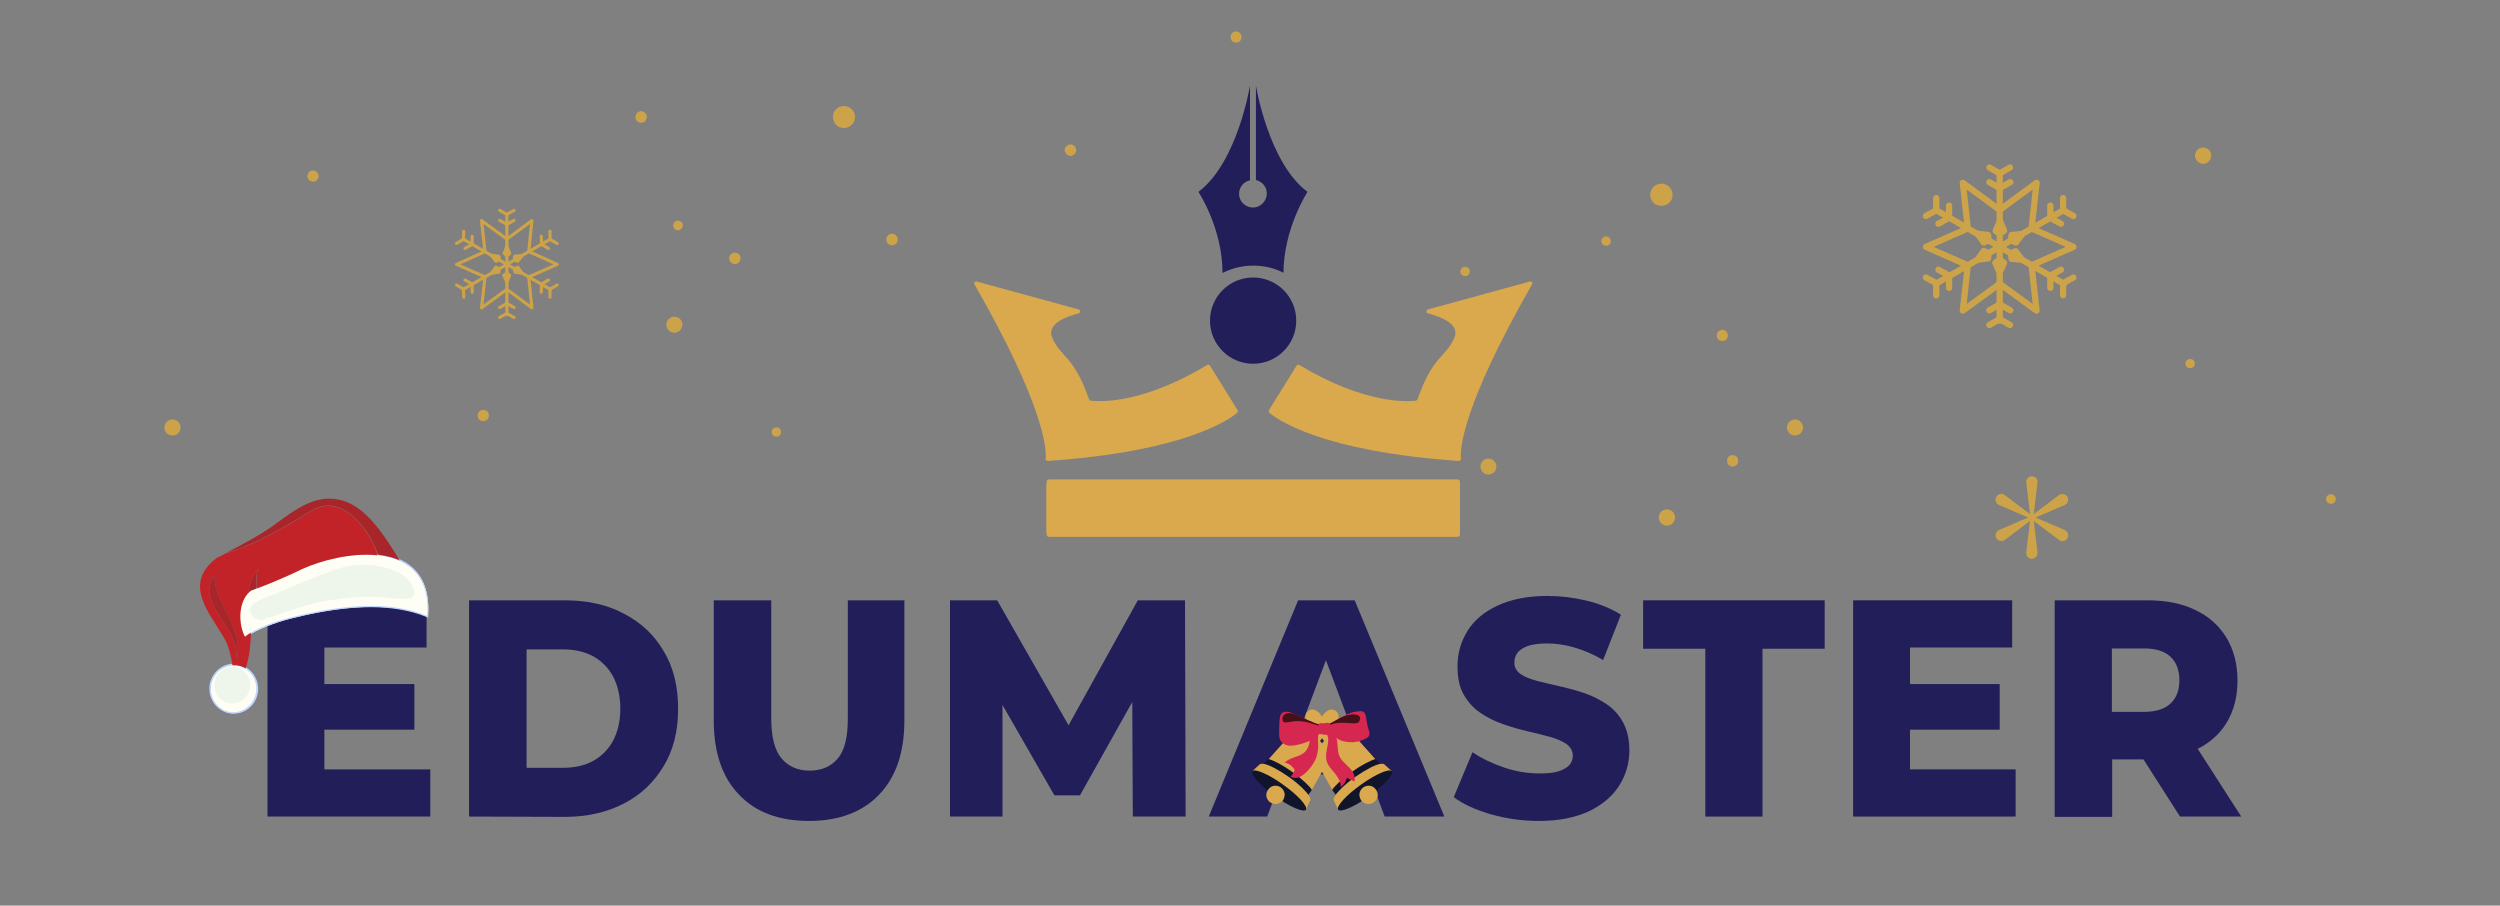 <?xml version="1.0" encoding="utf-8"?>
<!-- Generator: Adobe Illustrator 25.3.0, SVG Export Plug-In . SVG Version: 6.00 Build 0)  -->
<svg version="1.1" id="Layer_1" xmlns="http://www.w3.org/2000/svg" xmlns:xlink="http://www.w3.org/1999/xlink" x="0px" y="0px"
	 viewBox="0 0 800 289.8" style="enable-background:new 0 0 800 289.8;" xml:space="preserve">
<rect x="0" y="0" width="800" height="289.8" fill="#808080" stroke="none"/>
<style type="text/css">
	.st0{fill:#221E59;}
	.st1{fill:#DAA84D;}
	.st2{fill:#FFFEF4;}
	.st3{fill:#BFD4FF;}
	.st4{fill:#EEF6EC;}
	.st5{fill:#A8262A;}
	.st6{fill:#C12328;}
	.st7{fill:none;stroke:#CDA349;stroke-width:2;stroke-linecap:round;stroke-linejoin:round;stroke-miterlimit:10;}
	.st8{fill:none;stroke:#CDA349;stroke-linecap:round;stroke-linejoin:round;stroke-miterlimit:10;}
	.st9{fill:#CDA349;}
	.st10{fill:#10152B;}
	.st11{clip-path:url(#SVGID_2_);fill:#D62751;}
	.st12{clip-path:url(#SVGID_4_);fill:#D62751;}
	.st13{clip-path:url(#SVGID_6_);fill:#D62751;}
	.st14{clip-path:url(#SVGID_6_);fill:#461019;}
	.st15{clip-path:url(#SVGID_8_);fill:#D62751;}
	.st16{clip-path:url(#SVGID_8_);fill:#461019;}
	.st17{clip-path:url(#SVGID_10_);fill:#D62751;}
</style>
<g>
	<g>
		<path class="st0" d="M103.8,246.2h33.9v15.1H85.6v-69.2h50.9v15.1h-32.7V246.2z M102.5,218.9h30.1v14.6h-30.1
			C102.5,233.5,102.5,218.9,102.5,218.9z"/>
		<path class="st0" d="M150.1,261.3v-69.2h30.7c7.2,0,13.5,1.4,18.9,4.3c5.4,2.8,9.7,6.8,12.7,12c3.1,5.1,4.6,11.3,4.6,18.4
			s-1.5,13.2-4.6,18.3c-3.1,5.2-7.3,9.2-12.7,12s-11.7,4.3-18.9,4.3L150.1,261.3L150.1,261.3z M168.5,245.7h11.6
			c3.7,0,6.9-0.7,9.7-2.2c2.7-1.5,4.9-3.7,6.4-6.5c1.5-2.9,2.3-6.3,2.3-10.2c0-4-0.8-7.4-2.3-10.3c-1.5-2.8-3.7-5-6.4-6.5
			c-2.8-1.5-6-2.2-9.7-2.2h-11.6V245.7z"/>
		<path class="st0" d="M258.9,262.7c-9.6,0-17.1-2.8-22.4-8.4c-5.4-5.6-8.1-13.5-8.1-23.8v-38.4h18.4v37.8c0,5.9,1.1,10.2,3.3,12.8
			s5.2,3.9,9,3.9s6.8-1.3,9-3.9s3.2-6.8,3.2-12.8v-37.8h18.1v38.4c0,10.3-2.7,18.2-8.1,23.8C275.9,259.9,268.4,262.7,258.9,262.7z"
			/>
		<path class="st0" d="M304,261.3v-69.2h15.1l26.9,47.1h-8l26.1-47.1h15.1l0.2,69.2h-16.9l-0.2-41.8h2.9l-19.6,35h-8.2l-20.1-35h3.5
			v41.8H304z"/>
		<path class="st0" d="M386.8,261.3l28.6-69.2h18.1l28.7,69.2h-19.1l-22.4-59.6h7.2l-22.4,59.6H386.8L386.8,261.3z M402.5,247.8
			l4.7-14.4h31.7l4.7,14.4H402.5z"/>
		<path class="st0" d="M492.5,262.7c-5.3,0-10.4-0.7-15.3-2.1s-8.9-3.2-12-5.5l6-14.4c2.9,2,6.3,3.6,10.1,4.9
			c3.8,1.3,7.6,1.9,11.4,1.9c2.5,0,4.6-0.2,6.1-0.7s2.7-1.2,3.4-2c0.7-0.8,1.1-1.8,1.1-2.9c0-1.6-0.7-2.8-2-3.8
			c-1.4-0.9-3.1-1.7-5.3-2.3c-2.2-0.6-4.6-1.2-7.2-1.8s-5.3-1.4-7.9-2.3s-5-2.1-7.2-3.6s-3.9-3.4-5.3-5.8s-2-5.5-2-9.1
			c0-4.2,1.1-7.9,3.2-11.3c2.1-3.4,5.3-6.1,9.6-8.1c4.3-2,9.6-3.1,15.9-3.1c4.3,0,8.4,0.5,12.6,1.5c4.1,1,7.8,2.5,11,4.5l-5.7,14.5
			c-3.1-1.8-6.1-3.1-9.2-4c-3-0.9-6-1.3-8.8-1.3c-2.5,0-4.6,0.3-6.1,0.8c-1.5,0.6-2.7,1.3-3.3,2.2c-0.7,0.9-1,2-1,3.2
			c0,1.5,0.7,2.7,2,3.6s3.1,1.6,5.3,2.2c2.2,0.6,4.6,1.1,7.2,1.7s5.3,1.3,7.9,2.2s5,2.1,7.2,3.6s3.9,3.4,5.2,5.8s2,5.4,2,9
			c0,4-1.1,7.7-3.2,11.1c-2.1,3.4-5.3,6.1-9.5,8.2C504.2,261.6,498.9,262.7,492.5,262.7z"/>
		<path class="st0" d="M545.7,261.3v-53.7h-19.9v-15.5h58.1v15.5H564v53.7H545.7z"/>
		<path class="st0" d="M611.1,246.2H645v15.1h-52v-69.2h50.9v15.1h-32.7v39H611.1L611.1,246.2z M609.8,218.9h30.1v14.6h-30.1V218.9z
			"/>
		<path class="st0" d="M657.5,261.3v-69.2h29.7c5.9,0,11,1,15.3,3.1c4.3,2,7.6,5,10,8.9c2.3,3.9,3.5,8.4,3.5,13.7
			c0,5.2-1.2,9.7-3.5,13.5s-5.7,6.7-10,8.7s-9.4,3-15.3,3h-19.5l8.2-8.2v26.6h-18.4V261.3z M675.8,236.8l-8.2-9H686
			c3.8,0,6.7-0.9,8.6-2.7s2.8-4.3,2.8-7.4c0-3.2-0.9-5.7-2.8-7.5c-1.9-1.8-4.7-2.7-8.6-2.7h-18.4l8.2-9V236.8z M697.6,261.3
			l-16.1-25.2H701l16.2,25.2H697.6z"/>
	</g>
</g>
<g>
	<path class="st1" d="M466.5,170.8h-131c-0.4,0-0.6-0.3-0.6-0.6v-15c0-0.4,0.3-0.6,0.6-0.6h131c0.4,0,0.6,0.3,0.6,0.6v15
		C467.2,170.5,466.9,170.8,466.5,170.8z"/>
	<g>
		<circle class="st0" cx="401" cy="102.6" r="13.8"/>
		<g>
			<g>
				<path class="st0" d="M410.7,87.3L410.7,87.3c0.1-14.3,7.7-25.9,7.7-25.9c-12.5-9.3-16.5-34-16.5-34l0,0v30.2
					c2.2,0.5,3.9,2.7,3.4,5.1c-0.3,1.7-1.7,3.2-3.4,3.6c-2.9,0.6-5.4-1.6-5.4-4.3c0-2.1,1.5-3.9,3.5-4.3V27.4l0,0
					c0,0-4,24.6-16.5,34c0,0,7.7,11.6,7.7,25.9h0.1c2.8-1.4,6.1-2.3,9.7-2.3S407.9,85.8,410.7,87.3z"/>
			</g>
		</g>
	</g>
	<g>
		<g>
			<g>
				<path class="st1" d="M489.5,90.1L457,99c-0.7,0.2-0.7,1.1,0,1.3c3.9,1,10.5,3.4,8.3,8c-3,6.4-6.8,5.5-11.7,19.5
					c-0.1,0.2-0.3,0.4-0.5,0.4c-2.4,0.3-16,1.4-37.3-11.4c-0.3-0.2-0.7-0.1-0.9,0.2l-8.8,14.2c-0.2,0.3-0.1,0.6,0.1,0.9
					c2.5,2.1,16.7,12.4,60.6,15.4c0.4,0,0.8-0.3,0.7-0.7c-0.3-3.2,0.4-16.7,22.7-55.7C490.6,90.5,490.1,89.9,489.5,90.1z"/>
			</g>
			<path class="st1" d="M312.6,90.1l32.5,8.9c0.7,0.2,0.7,1.1,0,1.3c-3.9,1-10.5,3.4-8.3,8c3,6.4,6.8,5.5,11.7,19.5
				c0.1,0.2,0.3,0.4,0.5,0.4c2.4,0.3,16,1.4,37.3-11.4c0.3-0.2,0.7-0.1,0.9,0.2l8.8,14.2c0.2,0.3,0.1,0.6-0.1,0.9
				c-2.5,2.1-16.7,12.4-60.6,15.4c-0.4,0-0.8-0.3-0.7-0.7c0.3-3.2-0.4-16.7-22.7-55.7C311.5,90.5,312,89.9,312.6,90.1z"/>
		</g>
	</g>
</g>
<path class="st1" d="M334.9,171v-16.8c0-0.4,0.3-0.8,0.8-0.8h130.7c0.4,0,0.8,0.3,0.8,0.8V171c0,0.4-0.3,0.8-0.8,0.8H335.7
	C335.2,171.8,334.9,171.4,334.9,171z"/>
<g>
	<g>
		<path class="st2" d="M80.5,188.9c0.1,0,0.1,0,0.2-0.1c4.2-1.5,11.9-4.7,16-6.8c7.9-3.7,22-6.7,31.2-2.6c5.8,2.6,9.6,7.9,8.9,17.6
			c-12.5-5.3-29.1-3.1-42.5,0.3c-3.8,0.8-10.2,2.9-14.1,5.2c-0.7,0.4-1.4,0.8-1.9,1.3C75.9,199.3,76.3,191.7,80.5,188.9z"/>
	</g>
	<g>
		<path class="st2" d="M74.9,228.2c-0.2,0-0.4,0-0.6,0c-4.1-0.3-7.3-4-7-8.3c0.3-3.8,3.3-6.9,6.9-7.2c0.2,0,0.4,0,0.7,0
			c0.2,0,0.3,0,0.5,0c1.1,0.1,2.2,0.4,3.2,1c2.5,1.5,4,4.3,3.7,7.3C82.1,225,78.8,228.2,74.9,228.2z"/>
		<path class="st3" d="M74.9,212.9c0.1,0,0.3,0,0.4,0c1.1,0.1,2.2,0.4,3.1,1c2.3,1.4,3.8,4.1,3.6,7c-0.3,3.9-3.5,7-7.3,7
			c-0.2,0-0.4,0-0.5,0c-4-0.3-7-3.9-6.7-8c0.3-3.8,3.2-6.6,6.7-6.9C74.5,212.9,74.7,212.9,74.9,212.9 M74.9,212.4
			c-0.2,0-0.5,0-0.7,0c-3.8,0.3-6.9,3.5-7.2,7.4c-0.3,4.4,2.9,8.2,7.2,8.6c0.2,0,0.4,0,0.6,0c4.1,0,7.5-3.3,7.8-7.4
			c0.2-3.1-1.3-5.9-3.9-7.5c-1-0.6-2.2-1-3.3-1.1C75.3,212.4,75.1,212.4,74.9,212.4L74.9,212.4z"/>
	</g>
	<g>
		<path class="st2" d="M78.1,203.9c-2.5-4.7-2.1-12.4,2.2-15.2l0,0l0.2-0.1c4.2-1.5,11.9-4.7,16-6.8c4.8-2.2,12.8-4.6,20.7-4.6
			c4.2,0,7.8,0.7,10.7,2c6.7,3,9.7,9,9.1,17.9l0,0.3l-0.3-0.1c-4.9-2.1-10.9-3.1-17.8-3.1c-7.2,0-15.5,1.2-24.5,3.4
			c-4,0.9-10.3,3-14,5.2c-0.7,0.4-1.3,0.8-1.8,1.3l-0.2,0.2L78.1,203.9z"/>
		<path class="st3" d="M117.2,177.5c3.8,0,7.5,0.6,10.6,2c5.8,2.6,9.6,7.9,8.9,17.6c-5.4-2.3-11.5-3.2-17.9-3.2
			c-8.4,0-17,1.5-24.6,3.4c-3.8,0.8-10.2,2.9-14.1,5.2c-0.7,0.4-1.4,0.8-1.9,1.3c-2.4-4.5-2.1-12.1,2.1-14.9c0.1,0,0.1,0,0.2-0.1
			c4.2-1.5,11.9-4.7,16-6.8C101.9,179.6,109.8,177.5,117.2,177.5 M117.2,177L117.2,177c-8,0-16,2.4-20.8,4.6
			c-4.1,2.1-11.7,5.3-16,6.8l-0.1,0l-0.1,0l-0.1,0l-0.1,0c-4.4,2.9-4.9,10.7-2.3,15.5l0.3,0.5l0.5-0.4c0.5-0.4,1.1-0.8,1.8-1.2
			c3.7-2.2,10-4.3,13.9-5.1c9.1-2.3,17.3-3.4,24.5-3.4c6.8,0,12.8,1.1,17.7,3.1l0.6,0.3l0-0.7c0.6-9-2.5-15.1-9.2-18.1
			C125,177.6,121.4,177,117.2,177L117.2,177z"/>
	</g>
	<g>
		<path class="st4" d="M81,193.4c2.4-2.1,7.4-3.2,10.4-4.8c5.3-2.4,10.7-4.4,16.1-6.4c9-3.3,24.2-0.9,25.2,7.7
			c-0.7,3-7.1,1.3-10.9,1.2c-5.7-0.3-11.8,0.3-17.6,1.2c-6,1-14.2,4-19.9,6C81.9,199,78.3,196,81,193.4z"/>
	</g>
	<path class="st4" d="M73.9,213.4c0.3,0,0.6,0,0.9,0c0.9,0.1,1.7,0.3,2.4,0.8c1.8,1.1,3,3.2,2.8,5.5c-0.2,3.2-3,5.7-6.1,5.4
		c-3.1-0.2-5.5-3.1-5.3-6.3C68.8,215.9,71.1,213.6,73.9,213.4z"/>
	<path class="st5" d="M82.2,188.3c-0.6,0.2-1.1,0.4-1.6,0.6c-0.1,0-0.1,0-0.2,0.1c-0.5,0.3-0.9,0.7-1.3,1.2c0.7-2.9,1.7-6.2,3.4-8.1
		C81.9,184,81.9,186.1,82.2,188.3z"/>
	<path class="st5" d="M104.9,161.8c-1.9,0-3.8,0.7-5.4,1.7c-6.4,3.9-13.7,8.3-20.8,11.2c-2.1,0.9-4.2,1.6-6.3,2.2
		c5.1-2.6,11.9-6.3,15.6-9.1c3.8-2.8,8.2-6.1,12.6-7.5c13.3-3.9,20.8,8.6,27.3,19c-2.1-0.9-4.5-1.5-7-1.8
		C118.9,170.8,112.1,161.6,104.9,161.8z"/>
	<path class="st6" d="M69.4,178.5c0.9-0.4,1.9-0.9,3-1.5c2.2-0.6,4.2-1.4,6.3-2.2c7.1-2.9,14.4-7.3,20.8-11.2c1.6-1,3.5-1.7,5.4-1.7
		c7.2-0.2,14,9,15.9,15.8c-8.3-0.9-18,1.6-24.1,4.4c-3.6,1.8-10.1,4.6-14.4,6.2c-0.3-2.2-0.3-4.3,0.3-6.3c-1.7,1.9-2.8,5.2-3.4,8.1
		c-2.9,3.3-2.9,9.7-0.8,13.7c0.5-0.4,1.1-0.9,1.9-1.3c-0.1,3.6-0.4,7.4-1.7,11.4c-0.9-0.6-2-0.9-3.1-1c-0.4,0-0.7,0-1.1,0
		c-0.4-2.9-1.3-6.3-2.5-8.4C67.2,196.2,58.2,187,69.4,178.5z M75.3,206.6c0.4,1.4,0.5,2.9,0.4,4.4c0.4-2.1,0.5-3,0.3-5.1
		c-0.7-7.6-7.6-14.2-7.3-21.7C62.8,191.4,73.8,199.6,75.3,206.6z"/>
	<g>
		<path class="st5" d="M68.7,184.2c-0.3,7.4,6.6,14,7.3,21.7c0.2,2.1,0.1,3-0.3,5.1c0.1-1.5,0-3-0.4-4.4
			C73.8,199.6,62.8,191.4,68.7,184.2z"/>
	</g>
</g>
<g>
	<g>
		<polygon class="st7" points="639.9,74.8 641.3,73.8 640,70.7 638.6,73.9 		"/>
		<polygon class="st7" points="636.3,76.9 636.2,75.2 632.8,74.8 634.8,77.6 		"/>
		<polygon class="st7" points="643.5,76.9 645.1,77.6 647.1,74.9 643.7,75.2 		"/>
		<polygon class="st7" points="639.9,83.1 638.5,84.1 639.9,87.2 641.3,84.1 		"/>
		<polygon class="st7" points="643.5,81 643.7,82.8 647,83.1 645,80.4 		"/>
		<polygon class="st7" points="636.3,81 634.8,80.3 632.8,83.1 636.2,82.7 		"/>
	</g>
	<polygon class="st7" points="639.9,67.2 651.7,58.5 650.1,73.1 663.5,79 650.1,84.9 651.7,99.4 639.9,90.8 628.1,99.4 629.7,84.9 
		616.3,79 629.7,73.1 628.1,58.5 	"/>
	<g>
		<line class="st7" x1="639.9" y1="79" x2="639.9" y2="102.6"/>
		<line class="st7" x1="660.4" y1="90.8" x2="639.9" y2="79"/>
		<line class="st7" x1="639.9" y1="79" x2="639.9" y2="55.4"/>
		<line class="st7" x1="660.4" y1="67.2" x2="639.9" y2="79"/>
		<line class="st7" x1="639.9" y1="79" x2="619.5" y2="90.8"/>
		<line class="st7" x1="619.5" y1="67.2" x2="639.9" y2="79"/>
	</g>
	<polyline class="st7" points="636.6,53.6 639.9,55.5 643.2,53.6 	"/>
	<polyline class="st7" points="636.6,58.3 639.9,60.2 643.3,58.3 	"/>
	<polyline class="st7" points="660.2,63.4 660.2,67.3 663.5,69.1 	"/>
	<polyline class="st7" points="656.1,65.8 656.1,69.7 659.5,71.6 	"/>
	<polyline class="st7" points="619.6,63.4 619.6,67.3 616.3,69.1 	"/>
	<polyline class="st7" points="623.7,65.8 623.7,69.7 620.3,71.6 	"/>
	<polyline class="st7" points="660.2,94.5 660.2,90.6 663.5,88.8 	"/>
	<polyline class="st7" points="656.1,92.1 656.1,88.2 659.5,86.3 	"/>
	<polyline class="st7" points="619.6,94.5 619.6,90.6 616.3,88.8 	"/>
	<polyline class="st7" points="623.7,92.1 623.7,88.2 620.3,86.3 	"/>
	<polyline class="st7" points="643.2,104 639.9,102.1 636.6,104 	"/>
	<polyline class="st7" points="643.3,99.3 639.9,97.4 636.6,99.3 	"/>
</g>
<g>
	<g>
		<polygon class="st8" points="162.2,81.8 163.1,81.1 162.2,78.9 161.3,81.1 		"/>
		<polygon class="st8" points="159.8,83.2 159.6,82 157.3,81.7 158.7,83.6 		"/>
		<polygon class="st8" points="164.6,83.2 165.7,83.6 167.1,81.8 164.7,82 		"/>
		<polygon class="st8" points="162.2,87.4 161.2,88.1 162.2,90.2 163.1,88.1 		"/>
		<polygon class="st8" points="164.6,86 164.8,87.1 167,87.4 165.7,85.5 		"/>
		<polygon class="st8" points="159.8,86 158.7,85.5 157.3,87.4 159.6,87.1 		"/>
	</g>
	<polygon class="st8" points="162.2,76.5 170.2,70.6 169.2,80.5 178.3,84.6 169.2,88.6 170.2,98.5 162.2,92.6 154.1,98.5 
		155.2,88.6 146.1,84.6 155.2,80.5 154.1,70.6 	"/>
	<g>
		<line class="st8" x1="162.2" y1="84.6" x2="162.2" y2="100.7"/>
		<line class="st8" x1="176.1" y1="92.6" x2="162.2" y2="84.6"/>
		<line class="st8" x1="162.2" y1="84.6" x2="162.2" y2="68.5"/>
		<line class="st8" x1="176.1" y1="76.5" x2="162.2" y2="84.6"/>
		<line class="st8" x1="162.2" y1="84.6" x2="148.2" y2="92.6"/>
		<line class="st8" x1="148.2" y1="76.5" x2="162.2" y2="84.6"/>
	</g>
	<polyline class="st8" points="159.9,67.3 162.2,68.6 164.5,67.3 	"/>
	<polyline class="st8" points="159.9,70.5 162.2,71.8 164.5,70.5 	"/>
	<polyline class="st8" points="176,74 176,76.6 178.3,77.9 	"/>
	<polyline class="st8" points="173.2,75.6 173.3,78.2 175.5,79.5 	"/>
	<polyline class="st8" points="148.4,74 148.3,76.6 146.1,77.9 	"/>
	<polyline class="st8" points="151.1,75.6 151.1,78.2 148.8,79.5 	"/>
	<polyline class="st8" points="176,95.1 176,92.5 178.3,91.2 	"/>
	<polyline class="st8" points="173.2,93.5 173.3,90.9 175.5,89.6 	"/>
	<polyline class="st8" points="148.4,95.1 148.3,92.5 146.1,91.2 	"/>
	<polyline class="st8" points="151.1,93.5 151.1,90.9 148.8,89.6 	"/>
	<polyline class="st8" points="164.5,101.6 162.2,100.3 159.9,101.6 	"/>
	<polyline class="st8" points="164.5,98.4 162.2,97.1 159.9,98.4 	"/>
</g>
<path class="st9" d="M660.7,169.6l-9.3-4l9.3-4c1-0.4,1.4-1.6,0.9-2.6c-0.5-0.9-1.8-1.2-2.7-0.6l-8.1,6.1l1.2-10.1
	c0.1-1.1-0.7-2-1.8-2c-1.1,0-1.9,1-1.8,2l1.2,10.1l-8.1-6.1c-0.9-0.7-2.1-0.4-2.7,0.6c-0.5,0.9-0.1,2.2,0.9,2.6l9.3,4l-9.3,4
	c-1,0.4-1.4,1.6-0.9,2.6c0.5,0.9,1.8,1.2,2.7,0.6l8.1-6.1l-1.2,10.1c-0.1,1.1,0.7,2,1.8,2c1.1,0,1.9-1,1.8-2l-1.2-10.1l8.1,6.1
	c0.9,0.7,2.1,0.4,2.7-0.6C662.1,171.2,661.7,170,660.7,169.6z"/>
<g>
	<g>
		<polygon class="st10" points="404.1,244.7 405.9,242.9 416.3,243.2 419.8,252.8 417.8,255.5 		"/>
		<path class="st1" d="M417.9,259.1l-17.2-12.3l2.4-2.2c0,0,0,0,0,0c0.2-0.2,0.6-0.2,1.1-0.2c1.7,0.2,4.9,1.9,8.2,4.2
			c1.6,1.1,3,2.3,4.2,3.4c1.1,1.1,1.9,2,2.4,2.8c0.3,0.6,0.5,1,0.3,1.3c0,0,0,0,0,0L417.9,259.1z"/>
		<path class="st1" d="M413.5,247c1.6,1.1,3,2.3,4.2,3.4c0.9,0.9,1.6,1.6,2.1,2.3l3.7-6.5c1.7-3,1.2-6.7-1.1-9.1
			c0.6-0.8,1.6-2.1,2.7-2.9c3.2-2.6,4.2-5.4,2.3-6.7c-1.8-1.4-4.2,0.5-5.6,4.3c-0.5,1.3-1.4,2.7-1.9,3.5c-3-1.3-6.6-0.6-8.8,1.9
			l-5.1,5.7C407.7,243.4,410.6,244.9,413.5,247z"/>
		<path class="st10" d="M400.7,246.8c0.7-1,5.2,0.9,9.9,4.3c4.8,3.4,8,7,7.3,8c-0.7,1-5.2-0.9-9.9-4.3
			C403.3,251.3,400,247.8,400.7,246.8z"/>
		<path class="st1" d="M406.7,251.8c1.4-0.8,3.2-0.3,4,1.1c0.4,0.7,0.5,1.4,0.3,2.1c-0.1,0.4-0.2,0.7-0.4,1c-0.2,0.4-0.6,0.7-1,0.9
			c-1.4,0.8-3.2,0.3-4-1.1c-0.1-0.1-0.1-0.3-0.2-0.4c-0.1-0.4-0.2-0.7-0.2-1.1C405.3,253.3,405.8,252.4,406.7,251.8z"/>
	</g>
	<g>
		<polygon class="st10" points="442,244.7 440.2,242.9 429.8,243.2 426.3,252.8 428.3,255.5 		"/>
		<path class="st1" d="M428.2,259.1l17.2-12.3l-2.4-2.2c0,0,0,0,0,0c-0.2-0.2-0.6-0.2-1.1-0.2c-1.7,0.2-4.9,1.9-8.2,4.2
			c-1.6,1.1-3,2.3-4.2,3.4c-1.1,1.1-1.9,2-2.4,2.8c-0.3,0.6-0.5,1-0.3,1.3c0,0,0,0,0,0L428.2,259.1z"/>
		<path class="st1" d="M432.6,247c-1.6,1.1-3,2.3-4.2,3.4c-0.9,0.9-1.6,1.6-2.1,2.3l-3.7-6.5c-1.7-3-1.2-6.7,1.1-9.1
			c-0.6-0.8-1.6-2.1-2.7-2.9c-3.2-2.6-4.2-5.4-2.3-6.7c1.8-1.4,4.2,0.5,5.6,4.3c0.5,1.3,1.4,2.7,1.9,3.5c3-1.3,6.6-0.6,8.8,1.9
			l5.1,5.7C438.4,243.4,435.5,244.9,432.6,247z"/>
		<path class="st10" d="M445.4,246.8c-0.7-1-5.2,0.9-9.9,4.3c-4.8,3.4-8,7-7.3,8c0.7,1,5.2-0.9,9.9-4.3
			C442.8,251.3,446.1,247.8,445.4,246.8z"/>
		<path class="st1" d="M439.4,251.8c-1.4-0.8-3.2-0.3-4,1.1c-0.4,0.7-0.5,1.4-0.3,2.1c0.1,0.4,0.2,0.7,0.4,1c0.2,0.4,0.6,0.7,1,0.9
			c1.4,0.8,3.2,0.3,4-1.1c0.1-0.1,0.1-0.3,0.2-0.4c0.1-0.4,0.2-0.7,0.2-1.1C440.8,253.3,440.3,252.4,439.4,251.8z"/>
	</g>
</g>
<g>
	<g>
		<defs>
			<path id="SVGID_1_" d="M424.8,238.7c-0.3,1.6-0.7,3.2-0.3,4.7c0.4,1.6,1.6,2.8,2.7,4.1c1,1.3,2,2.8,1.8,4.4c1-0.7,1.7-1.8,2-3
				c0.8,0.4,1.6,0.8,2.4,1.2c0.3-1.1,0-2.3-0.6-3.2c-0.6-0.9-1.5-1.7-2.3-2.5c-0.8-0.8-1.6-1.6-2-2.7c-0.4-1.1-0.4-2.3-0.5-3.4
				c-0.1-1.1-0.2-2.3-0.8-3.3c-0.4-0.6-2.7-2.1-2.7-0.7c0,0.6,0.5,1.4,0.5,2C425.1,237.1,425,237.9,424.8,238.7z"/>
		</defs>
		<clipPath id="SVGID_2_">
			<use xlink:href="#SVGID_1_"  style="overflow:visible;"/>
		</clipPath>
		<path class="st11" d="M424.8,238.7c-0.3,1.6-0.7,3.2-0.3,4.7c0.4,1.6,1.6,2.8,2.7,4.1c1,1.3,2,2.8,1.8,4.4c1-0.7,1.7-1.8,2-3
			c0.8,0.4,1.6,0.8,2.4,1.2c0.3-1.1,0-2.3-0.6-3.2c-0.6-0.9-1.5-1.7-2.3-2.5c-0.8-0.8-1.6-1.6-2-2.7c-0.4-1.1-0.4-2.3-0.5-3.4
			c-0.1-1.1-0.2-2.3-0.8-3.3c-0.4-0.6-2.7-2.1-2.7-0.7c0,0.6,0.5,1.4,0.5,2C425.1,237.1,425,237.9,424.8,238.7z"/>
	</g>
	<g>
		<defs>
			<path id="SVGID_3_" d="M419.2,236.5c-0.2,1.5-0.5,3-1.6,4.1c-1.8,1.8-4.9,1.6-6.5,3.5c1.4,0.1,2.3,1,3.2,2.2
				c-0.2,0.8-0.7,1.6-1.3,2.2c1.1,0.7,2.4,0.5,3.5-0.2c2.6-1.6,4.5-5,4.8-6.2c0.5-1.9,0.6-2.9,0.5-4.4c-0.1-1.5-0.1-3.1,0.7-4.3
				c-0.6-0.2-1.2-0.5-1.8-0.8c-0.6-0.4-0.7-0.5-1,0.3C419.3,234.1,419.3,235.3,419.2,236.5z"/>
		</defs>
		<clipPath id="SVGID_4_">
			<use xlink:href="#SVGID_3_"  style="overflow:visible;"/>
		</clipPath>
		<path class="st12" d="M419.2,236.5c-0.2,1.5-0.5,3-1.6,4.1c-1.8,1.8-4.9,1.6-6.5,3.5c1.4,0.1,2.3,1,3.2,2.2
			c-0.2,0.8-0.7,1.6-1.3,2.2c1.1,0.7,2.4,0.5,3.5-0.2c2.6-1.6,4.5-5,4.8-6.2c0.5-1.9,0.6-2.9,0.5-4.4c-0.1-1.5-0.1-3.1,0.7-4.3
			c-0.6-0.2-1.2-0.5-1.8-0.8c-0.6-0.4-0.7-0.5-1,0.3C419.3,234.1,419.3,235.3,419.2,236.5z"/>
	</g>
	<g>
		<g>
			<g>
				<defs>
					<path id="SVGID_5_" d="M419.9,236.6c-1.4,0.9-3.7,1.6-5.5,1.9c-1.8,0.3-2.9,0.1-4-0.8c-0.4-0.3-0.7-0.7-0.9-1.4
						c-0.2-0.6-0.2-1.2-0.2-1.8c0-1,0.1-2.2,0.1-3.3c0.1-0.8,0.1-1.6,0.3-2.2c0.2-0.6,0.5-0.8,0.8-1c1.3-0.6,2.7,0,4.5,0.8
						s4.6,2.3,7.3,3.1c0.7,0.2,1.4,0.3,1.9,0.1c-0.1,0.6-0.1,1.2-0.2,1.8c0,0.2,0.1,0.5-0.2,0.6c-0.2,0.1-0.5,0.1-0.8,0.1
						C421.8,234.9,421,235.9,419.9,236.6z"/>
				</defs>
				<clipPath id="SVGID_6_">
					<use xlink:href="#SVGID_5_"  style="overflow:visible;"/>
				</clipPath>
				<path class="st13" d="M419.9,236.6c-1.4,0.9-3.7,1.6-5.5,1.9c-1.8,0.3-2.9,0.1-4-0.8c-0.4-0.3-0.7-0.7-0.9-1.4
					c-0.2-0.6-0.2-1.2-0.2-1.8c0-1,0.1-2.2,0.1-3.3c0.1-0.8,0.1-1.6,0.3-2.2c0.2-0.6,0.5-0.8,0.8-1c1.3-0.6,2.7,0,4.5,0.8
					s4.6,2.3,7.3,3.1c0.7,0.2,1.4,0.3,1.9,0.1c-0.1,0.6-0.1,1.2-0.2,1.8c0,0.2,0.1,0.5-0.2,0.6c-0.2,0.1-0.5,0.1-0.8,0.1
					C421.8,234.9,421,235.9,419.9,236.6z"/>
				<path class="st14" d="M423,232.5c-3-0.8-5.6-2-8.6-1.7c-3.1,0.3-3.8,0.9-4-0.6c-0.2-1.5,1.4-2.6,3.8-1.7c2.9,1.1,6,2.9,9.2,3.3
					C424.4,231.9,423,232.5,423,232.5z"/>
			</g>
		</g>
		<g>
			<g>
				<g>
					<defs>
						<path id="SVGID_7_" d="M428,236.4c1.2,0.8,3.2,1.2,5,1.1c1.8-0.1,3.2-0.7,4.3-1.3c0.4-0.2,0.7-0.5,0.9-1c0.1-0.5,0-1-0.2-1.5
							c-0.3-0.9-0.5-1.9-0.7-3.1c-0.1-0.8-0.2-1.8-0.6-2.4c-0.4-0.6-1-0.7-1.7-0.6c-2.9,0.2-4.4,1.2-5.7,1.9s-2.3,1.3-3.8,2.1
							c-0.4,0.2-0.8,0.4-1.2,0.2c0.1,0.6,0.2,1.5,0.2,2.1c0,0.2,0,0.5,0.2,0.6c0.1,0.1,0.4,0,0.6,0.1C426.3,235,427,235.8,428,236.4
							z"/>
					</defs>
					<clipPath id="SVGID_8_">
						<use xlink:href="#SVGID_7_"  style="overflow:visible;"/>
					</clipPath>
					<path class="st15" d="M428,236.4c1.2,0.8,3.2,1.2,5,1.1c1.8-0.1,3.2-0.7,4.3-1.3c0.4-0.2,0.7-0.5,0.9-1c0.1-0.5,0-1-0.2-1.5
						c-0.3-0.9-0.5-1.9-0.7-3.1c-0.1-0.8-0.2-1.8-0.6-2.4c-0.4-0.6-1-0.7-1.7-0.6c-2.9,0.2-4.4,1.2-5.7,1.9s-2.3,1.3-3.8,2.1
						c-0.4,0.2-0.8,0.4-1.2,0.2c0.1,0.6,0.2,1.5,0.2,2.1c0,0.2,0,0.5,0.2,0.6c0.1,0.1,0.4,0,0.6,0.1C426.3,235,427,235.8,428,236.4z
						"/>
					<path class="st16" d="M425.2,232.2c1.8-0.8,2.5-1,5.3-0.9c2.8,0.1,4.3,0.7,4.7-1.1c0.5-1.8-2.7-2-5.1-1c-2.4,1-4.5,2.1-5.2,2.3
						C424.2,231.6,425.2,232.2,425.2,232.2z"/>
				</g>
			</g>
		</g>
		<g>
			<defs>
				<path id="SVGID_9_" d="M421.9,231.9c0-0.3,0.3-0.5,0.8-0.5c0.5,0.1,1.6,0,1.9-0.1c0.3-0.1,1,0,1.2,0.8c0.2,0.8,0.2,1.3-0.3,2.1
					c-0.4,0.8-0.6,0.7-0.9,0.9c-0.3,0.2-1.7-0.2-2.1-0.2c-0.4,0-0.4-0.4-0.4-0.4s0.4-0.8,0.2-1.4
					C422.2,232.6,421.9,232.3,421.9,231.9z"/>
			</defs>
			<clipPath id="SVGID_10_">
				<use xlink:href="#SVGID_9_"  style="overflow:visible;"/>
			</clipPath>
			<path class="st17" d="M421.4,231.9c0-0.3,0.8-0.6,1.3-0.5c0.5,0.1,1.6,0,1.9-0.1c0.3-0.1,1,0,1.2,0.8c0.2,0.8,0.2,1.3-0.3,2.1
				c-0.4,0.8-0.6,0.7-0.9,0.9c-0.3,0.2-1.7-0.2-2.1-0.2c-0.4,0-0.4-0.4-0.4-0.4s0.4-0.8,0.2-1.4
				C422.2,232.6,421.4,232.3,421.4,231.9z"/>
		</g>
	</g>
</g>
<path class="st9" d="M478.1,151.1c-1,1-2.6,1-3.6,0c-1-1-1-2.6,0-3.6c1-1,2.6-1,3.6,0C479.1,148.5,479.1,150.1,478.1,151.1z"/>
<path class="st9" d="M744.7,160.7c-0.5-0.6-0.5-1.6,0.2-2.2c0.6-0.5,1.6-0.5,2.2,0.2c0.5,0.6,0.5,1.6-0.2,2.2
	C746.2,161.4,745.2,161.3,744.7,160.7z"/>
<path class="st9" d="M344.4,48c0,1-0.8,1.8-1.8,1.9c-1,0-1.8-0.8-1.9-1.8s0.8-1.8,1.8-1.9C343.5,46.2,344.3,47,344.4,48z"/>
<path class="st9" d="M153.4,134.3c-0.7-0.7-0.7-1.8-0.1-2.6c0.7-0.7,1.8-0.7,2.6-0.1c0.7,0.7,0.7,1.8,0.1,2.6
	C155.3,134.9,154.1,135,153.4,134.3z"/>
<path class="st9" d="M530.8,165.6c0-1.4,1.1-2.6,2.6-2.6c1.4,0,2.6,1.1,2.6,2.6c0,1.4-1.1,2.6-2.6,2.6
	C532,168.2,530.8,167,530.8,165.6z"/>
<path class="st9" d="M247.2,137.4c0.5-0.7,1.4-0.8,2.1-0.4c0.7,0.5,0.8,1.4,0.4,2.1c-0.5,0.7-1.4,0.8-2.1,0.4
	C246.9,139.1,246.7,138.1,247.2,137.4z"/>
<path class="st9" d="M512.7,76.3c0.5-0.7,1.4-0.8,2.1-0.4s0.8,1.4,0.4,2.1c-0.5,0.7-1.4,0.8-2.1,0.4C512.4,77.9,512.2,77,512.7,76.3
	z"/>
<path class="st9" d="M217.4,101.9c1.1,0.9,1.3,2.5,0.4,3.6c-0.9,1.1-2.5,1.3-3.6,0.4c-1.1-0.9-1.3-2.5-0.4-3.6
	C214.7,101.2,216.3,101,217.4,101.9z"/>
<path class="st9" d="M397.3,12.1c-0.1,1-1,1.7-2,1.5c-1-0.1-1.7-1-1.5-2c0.1-1,1-1.7,2-1.5C396.7,10.2,397.4,11.1,397.3,12.1z"/>
<ellipse transform="matrix(0.278 -0.961 0.961 0.278 18.126 136.869)" class="st9" cx="100.1" cy="56.4" rx="1.8" ry="1.8"/>
<path class="st9" d="M552.2,108.8c-0.8,0.6-1.9,0.4-2.5-0.4c-0.6-0.8-0.4-1.9,0.4-2.5c0.8-0.6,1.9-0.4,2.5,0.4
	C553.1,107.1,553,108.2,552.2,108.8z"/>
<path class="st9" d="M699.6,115.5c0.5-0.7,1.4-0.8,2.1-0.4c0.7,0.5,0.8,1.4,0.4,2.1c-0.5,0.7-1.4,0.8-2.1,0.4
	S699.1,116.2,699.6,115.5z"/>
<path class="st9" d="M467.6,86c0.5-0.7,1.4-0.8,2.1-0.4s0.8,1.4,0.4,2.1c-0.5,0.7-1.4,0.8-2.1,0.4C467.2,87.6,467.1,86.7,467.6,86z"
	/>
<path class="st9" d="M703.5,51.9c-1.2-0.8-1.4-2.4-0.6-3.6c0.8-1.2,2.4-1.4,3.6-0.6c1.2,0.8,1.4,2.4,0.6,3.6
	C706.3,52.5,704.7,52.8,703.5,51.9z"/>
<path class="st9" d="M53.7,138.9c-1.2-0.8-1.4-2.4-0.6-3.6c0.8-1.2,2.4-1.4,3.6-0.6c1.2,0.8,1.4,2.4,0.6,3.6
	C56.5,139.4,54.9,139.7,53.7,138.9z"/>
<path class="st9" d="M553.2,148.8c-0.7-0.7-0.7-1.8-0.1-2.6c0.7-0.7,1.8-0.7,2.6-0.1c0.7,0.7,0.7,1.8,0.1,2.6
	C555.1,149.4,553.9,149.5,553.2,148.8z"/>
<path class="st9" d="M528.8,64.5c-1.2-1.6-0.9-3.8,0.7-5c1.6-1.2,3.8-0.9,5,0.7c1.2,1.6,0.9,3.8-0.7,5
	C532.2,66.3,529.9,66,528.8,64.5z"/>
<path class="st9" d="M576,134.8c1.1,0.9,1.3,2.5,0.4,3.6c-0.9,1.1-2.5,1.3-3.6,0.4c-1.1-0.9-1.3-2.5-0.4-3.6
	C573.3,134.1,574.9,133.9,576,134.8z"/>
<path class="st9" d="M285.5,74.8c1,0,1.8,0.9,1.8,1.9c0,1-0.9,1.8-1.9,1.8c-1,0-1.8-0.9-1.8-1.9C283.7,75.5,284.5,74.7,285.5,74.8z"
	/>
<path class="st9" d="M206.5,36.2c0.7,0.7,0.6,1.9-0.1,2.6c-0.7,0.7-1.9,0.6-2.6-0.1c-0.7-0.7-0.6-1.9,0.1-2.6
	C204.6,35.4,205.8,35.4,206.5,36.2z"/>
<path class="st9" d="M236.5,81.4c0.7,0.7,0.6,1.9-0.1,2.6c-0.7,0.7-1.9,0.6-2.6-0.1c-0.7-0.7-0.6-1.9,0.1-2.6
	C234.7,80.7,235.8,80.7,236.5,81.4z"/>
<path class="st9" d="M216.2,73.5c-0.7-0.4-1-1.3-0.6-2.1c0.4-0.7,1.3-1,2.1-0.6s1,1.3,0.6,2.1C217.9,73.6,217,73.9,216.2,73.5z"/>
<path class="st9" d="M272.5,40c-1.4,1.3-3.7,1.3-5-0.1c-1.3-1.4-1.3-3.7,0.1-5c1.4-1.3,3.7-1.3,5,0.1C274,36.4,273.9,38.6,272.5,40z
	"/>
</svg>
